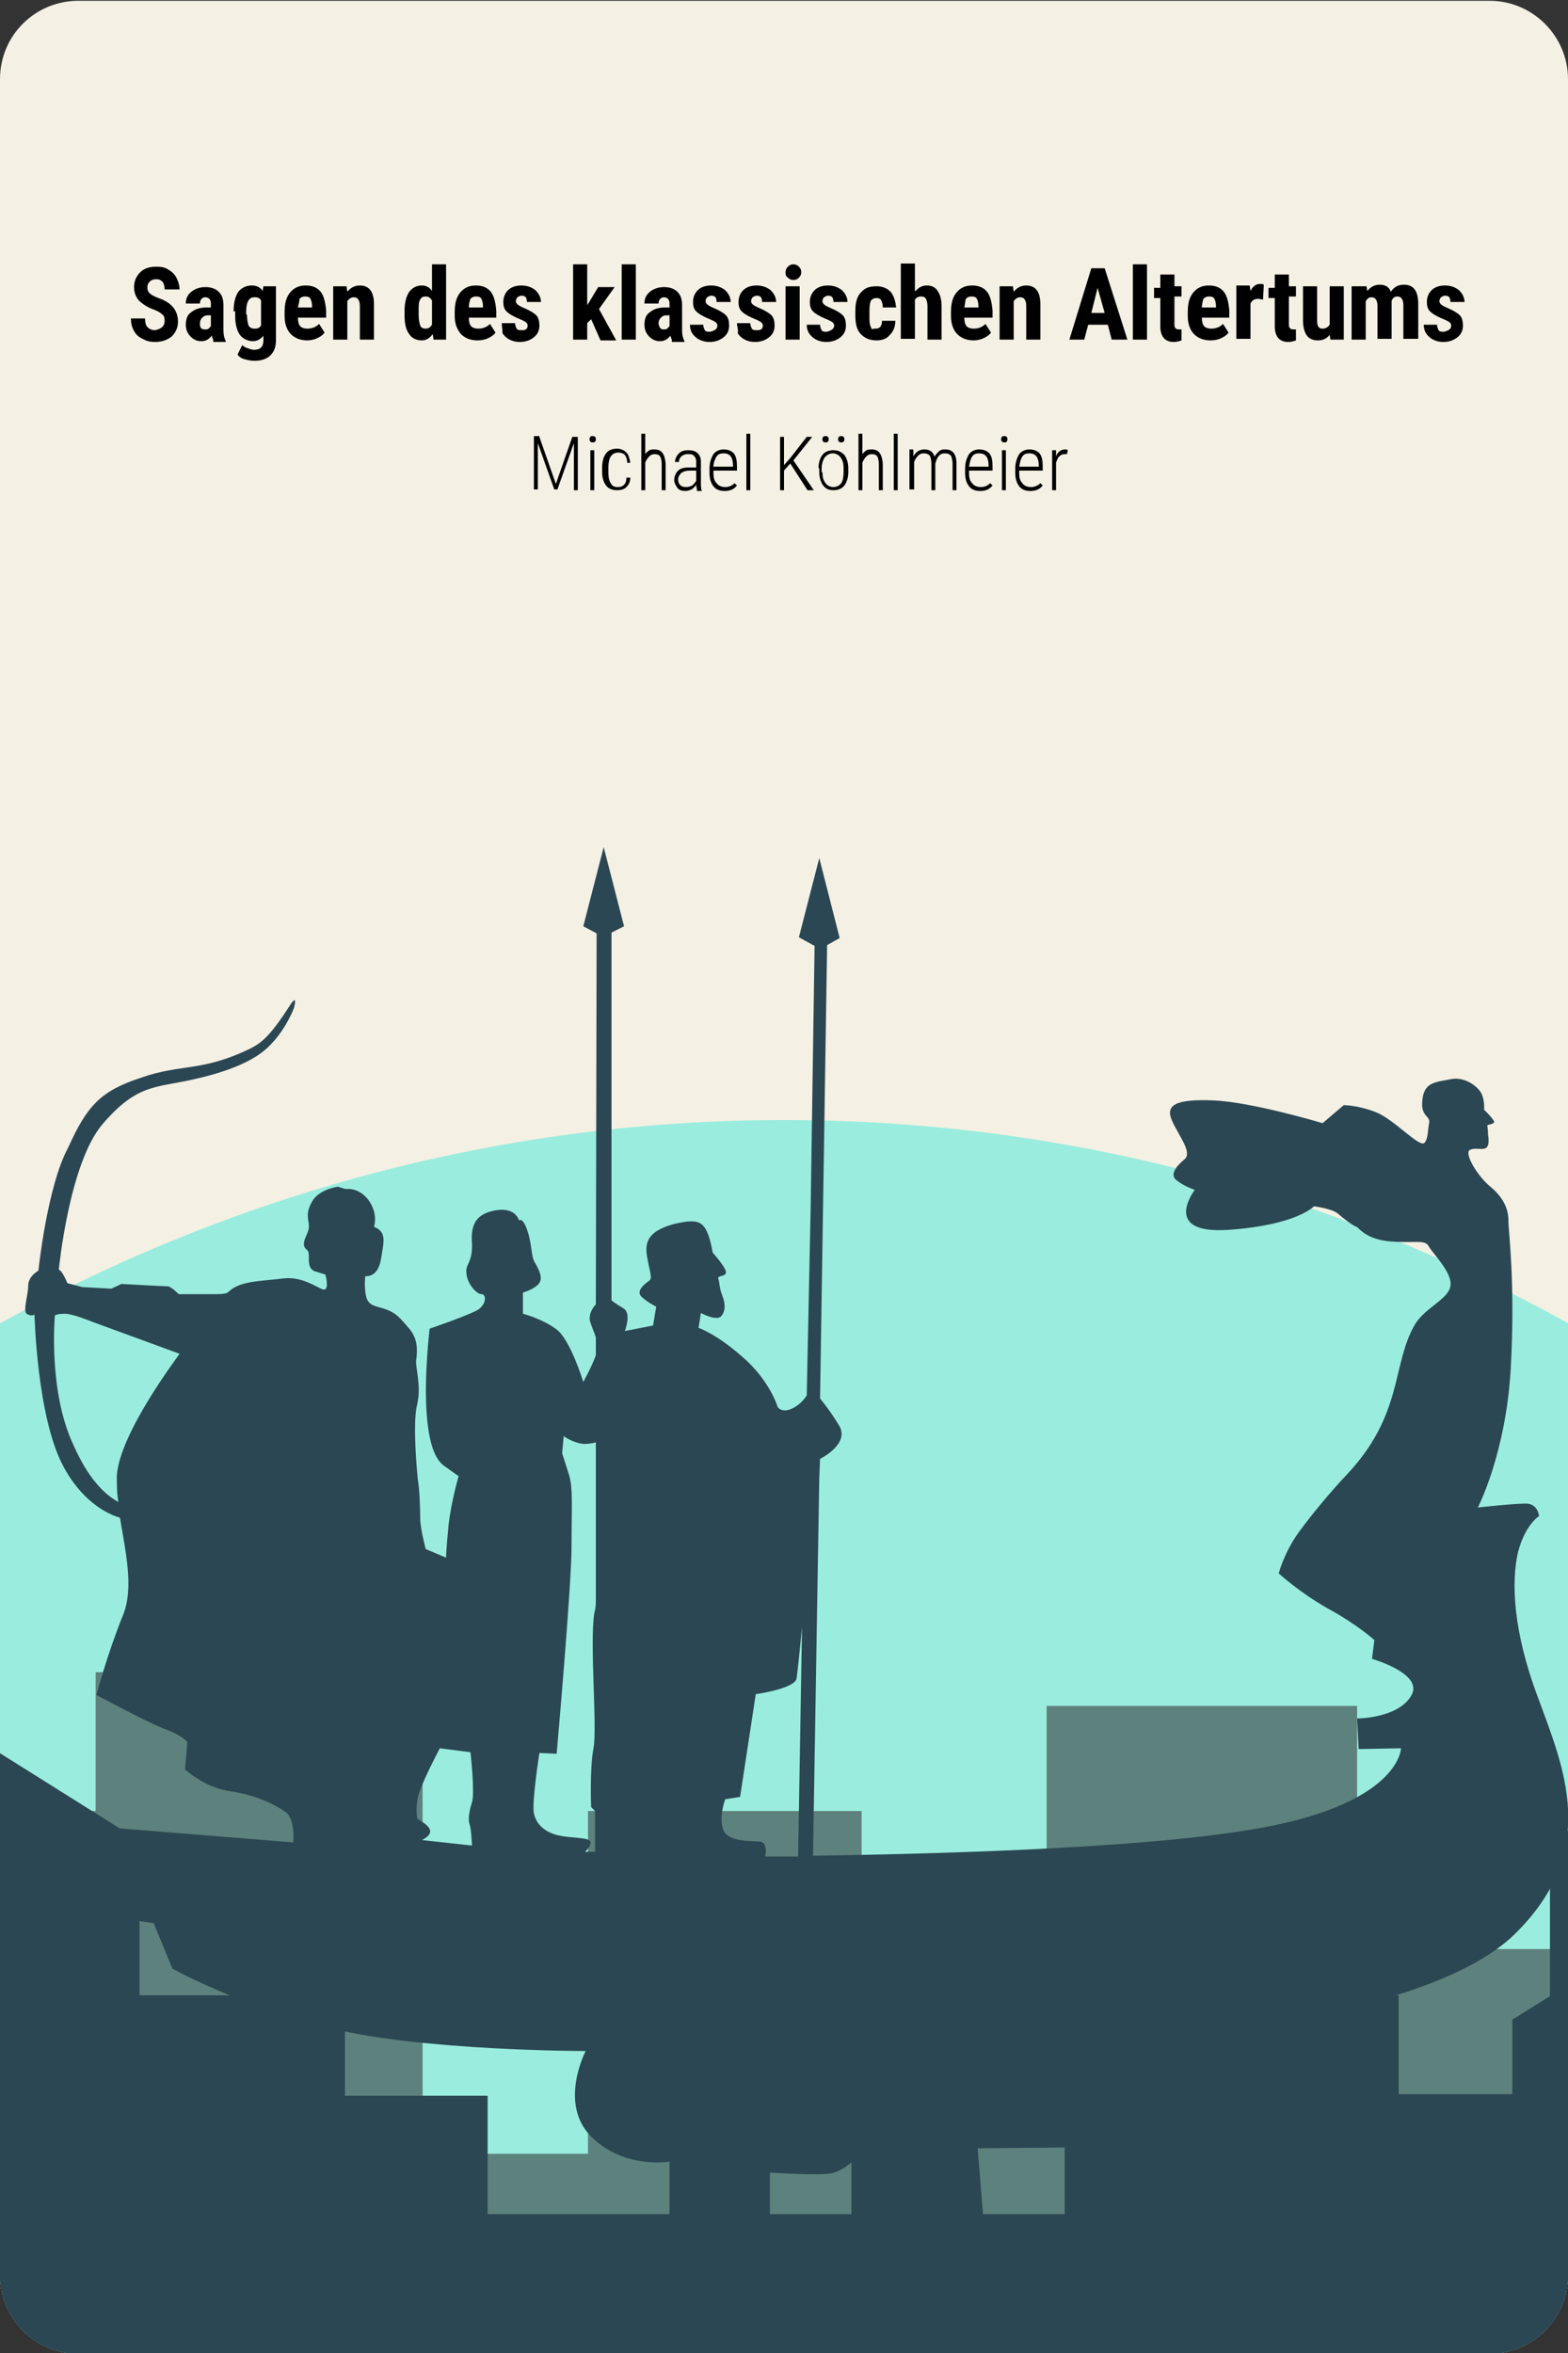 <?xml version="1.0" encoding="utf-8"?>
<!-- Generator: Adobe Illustrator 26.2.1, SVG Export Plug-In . SVG Version: 6.00 Build 0)  -->
<svg version="1.1" id="book-top" xmlns="http://www.w3.org/2000/svg" xmlns:xlink="http://www.w3.org/1999/xlink" x="0px" y="0px"
	 viewBox="0 0 200 300" style="enable-background:new 0 0 200 300;" xml:space="preserve">
<rect x="0" y="0" width="200" height="300" fill="#333333" stroke="none"/>
<style type="text/css">
	.st0{display:none;}
	.st1{display:inline;}
	.st2{display:inline;clip-path:url(#SVGID_00000037693684801452898100000005351147651099322266_);}
	.st3{fill:#F7C7DE;}
	.st4{clip-path:url(#SVGID_00000122711319534120390100000017003353559694079361_);}
	.st5{fill-rule:evenodd;clip-rule:evenodd;fill:#F4F0E4;}
	.st6{fill-rule:evenodd;clip-rule:evenodd;fill:#9AEDDE;}
	.st7{fill-rule:evenodd;clip-rule:evenodd;fill:#5D817C;}
	.st8{fill-rule:evenodd;clip-rule:evenodd;fill:#2B4753;}
	.st9{fill:#2B4753;}
</style>
<g class="st0">
	<defs>
		<path id="SVGID_1_" d="M10,0h180c5.5,0,10,4.5,10,10v280c0,5.5-4.5,10-10,10H10c-5.5,0-10-4.5-10-10V10C0,4.5,4.5,0,10,0z"/>
	</defs>
	<use xlink:href="#SVGID_1_"  style="display:inline;overflow:visible;fill:#F7C7DE;"/>
	<clipPath id="SVGID_00000169521017508779061140000003246915966467523730_" class="st1">
		<use xlink:href="#SVGID_1_"  style="overflow:visible;"/>
	</clipPath>
	<g id="Mask_Group_2" style="display:inline;clip-path:url(#SVGID_00000169521017508779061140000003246915966467523730_);">
		<path id="book-bg-2" class="st3" d="M10,0h180c5.5,0,10,4.5,10,10v280c0,5.5-4.5,10-10,10H10c-5.5,0-10-4.5-10-10V10
			C0,4.5,4.5,0,10,0z"/>
	</g>
</g>
<g>
	<defs>
		<path id="SVGID_00000154389523849072956960000006390877664779027845_" d="M10,0.1h180c5.5,0,10,4.5,10,10v280c0,5.5-4.5,10-10,10
			H10c-5.5,0-10-4.5-10-10v-280C0,4.5,4.5,0.1,10,0.1z"/>
	</defs>
	<clipPath id="SVGID_00000022526316570625444060000005085316831402512037_">
		<use xlink:href="#SVGID_00000154389523849072956960000006390877664779027845_"  style="overflow:visible;"/>
	</clipPath>
	<g style="clip-path:url(#SVGID_00000022526316570625444060000005085316831402512037_);">
		<rect x="-12.8" class="st5" width="225.5" height="300"/>
		<path class="st6" d="M100,142.8c41.4,0,80.1,12.3,112.8,33.6V300H-12.8V176.4C19.9,155.2,58.6,142.8,100,142.8L100,142.8z"/>
		<polygon class="st7" points="-12.8,230.9 12.2,230.9 12.2,213.2 22.9,213.2 22.9,200.1 22.9,191.3 31.4,191.3 31.4,170.6 
			34.7,170.6 34.7,191.3 43.2,191.3 43.2,200.1 43.2,213.2 53.9,213.2 53.9,274.6 75,274.6 75,230.9 109.9,230.9 109.9,259.3 
			133.5,259.3 133.5,217.5 173.1,217.5 173.1,248.5 212.8,248.5 212.8,300 173.1,300 166.9,300 133.5,300 127.2,300 116.7,300 
			109.9,300 84.9,300 75,300 53.9,300 43.2,300 28.9,300 12.2,300 -12.8,300 		"/>
		<rect x="-12.8" y="282.3" class="st8" width="225.5" height="17.7"/>
		<polygon class="st8" points="-12.8,300 17.8,300 17.8,234.7 -12.8,215.5 		"/>
		<polygon class="st8" points="212.8,300 192.9,300 192.9,257.5 212.8,245.1 		"/>
		<polygon class="st8" points="207.9,278.7 197.7,278.7 197.7,236.2 207.9,223.7 		"/>
		<rect x="142.2" y="267" class="st8" width="50.9" height="33"/>
		<rect x="148.3" y="254.4" class="st8" width="30.1" height="33"/>
		<rect x="13.9" y="254.4" class="st8" width="30.1" height="33"/>
		<rect x="32.1" y="267.2" class="st8" width="30.1" height="20.2"/>
		<g>
			<path d="M21,40.9c0-0.4-0.1-0.7-0.3-0.8c-0.2-0.2-0.5-0.4-1-0.6c-0.9-0.3-1.6-0.8-2-1.2c-0.4-0.5-0.6-1-0.6-1.7
				c0-0.8,0.3-1.4,0.8-1.9c0.5-0.5,1.2-0.7,2.1-0.7c0.6,0,1.1,0.1,1.5,0.4c0.4,0.2,0.8,0.6,1,1c0.2,0.4,0.4,0.9,0.4,1.5H21
				c0-0.4-0.1-0.8-0.3-1c-0.2-0.2-0.4-0.3-0.8-0.3c-0.3,0-0.6,0.1-0.8,0.3c-0.2,0.2-0.3,0.4-0.3,0.8c0,0.3,0.1,0.5,0.3,0.7
				c0.2,0.2,0.6,0.4,1.1,0.6c0.9,0.3,1.5,0.7,1.9,1.2c0.4,0.5,0.6,1.1,0.6,1.8c0,0.8-0.3,1.4-0.8,1.9c-0.5,0.4-1.2,0.7-2.1,0.7
				c-0.6,0-1.1-0.1-1.6-0.4c-0.5-0.2-0.9-0.6-1.1-1c-0.3-0.5-0.4-1-0.4-1.6h1.8c0,0.5,0.1,0.9,0.3,1.1c0.2,0.2,0.5,0.4,1,0.4
				C20.6,41.9,21,41.6,21,40.9z"/>
			<path d="M27.2,43.3c-0.1-0.1-0.1-0.3-0.2-0.5c-0.3,0.4-0.7,0.7-1.3,0.7c-0.6,0-1-0.2-1.4-0.6c-0.4-0.4-0.6-0.9-0.6-1.5
				c0-0.7,0.2-1.3,0.7-1.6c0.5-0.4,1.1-0.6,2-0.6h0.5v-0.5c0-0.3-0.1-0.5-0.2-0.6c-0.1-0.1-0.3-0.2-0.5-0.2c-0.4,0-0.7,0.3-0.7,0.8
				h-1.8c0-0.6,0.2-1.1,0.7-1.5s1.1-0.6,1.8-0.6c0.7,0,1.3,0.2,1.7,0.6c0.4,0.4,0.6,0.9,0.6,1.7v3.2c0,0.6,0.1,1,0.3,1.4v0.1H27.2z
				 M26.1,42c0.2,0,0.4,0,0.5-0.1c0.1-0.1,0.2-0.2,0.3-0.3v-1.4h-0.4c-0.3,0-0.5,0.1-0.7,0.3c-0.2,0.2-0.3,0.4-0.3,0.8
				C25.5,41.8,25.7,42,26.1,42z"/>
			<path d="M29.8,39.7c0-1.1,0.2-1.9,0.6-2.5c0.4-0.5,1-0.8,1.7-0.8c0.6,0,1.1,0.2,1.4,0.7l0.1-0.6h1.6v6.8c0,0.9-0.2,1.5-0.7,2
				c-0.5,0.5-1.2,0.7-2.1,0.7c-0.4,0-0.8-0.1-1.2-0.2c-0.4-0.1-0.7-0.3-0.9-0.6l0.6-1.2c0.2,0.2,0.4,0.3,0.7,0.4
				c0.3,0.1,0.5,0.2,0.8,0.2c0.4,0,0.7-0.1,0.9-0.3c0.2-0.2,0.3-0.5,0.3-0.9v-0.6c-0.3,0.4-0.8,0.7-1.3,0.7c-0.7,0-1.3-0.3-1.7-0.8
				c-0.4-0.6-0.6-1.4-0.6-2.4V39.7z M31.5,40.1c0,0.6,0.1,1.1,0.2,1.4c0.2,0.3,0.4,0.4,0.8,0.4c0.4,0,0.6-0.1,0.8-0.4v-3.2
				c-0.2-0.3-0.4-0.4-0.8-0.4c-0.4,0-0.6,0.1-0.8,0.4c-0.2,0.3-0.3,0.8-0.3,1.4V40.1z"/>
			<path d="M39.2,43.4c-0.9,0-1.6-0.3-2.1-0.8c-0.5-0.5-0.8-1.3-0.8-2.3v-0.5c0-1.1,0.2-1.9,0.7-2.5c0.5-0.6,1.1-0.9,2-0.9
				c0.9,0,1.5,0.3,1.9,0.8c0.4,0.5,0.6,1.3,0.7,2.4v0.9H38c0,0.5,0.1,0.9,0.3,1.1c0.2,0.2,0.5,0.3,0.9,0.3c0.6,0,1.1-0.2,1.5-0.6
				l0.7,1.1c-0.2,0.3-0.5,0.5-0.9,0.7S39.6,43.4,39.2,43.4z M38,39.2h1.8v-0.2c0-0.4-0.1-0.7-0.2-0.9c-0.1-0.2-0.3-0.3-0.7-0.3
				c-0.3,0-0.5,0.1-0.7,0.3C38.2,38.4,38.1,38.8,38,39.2z"/>
			<path d="M44.2,36.5l0.1,0.7c0.4-0.5,0.9-0.8,1.6-0.8c1.2,0,1.8,0.8,1.8,2.4v4.5h-1.8V39c0-0.4-0.1-0.7-0.2-0.8
				c-0.1-0.2-0.3-0.3-0.6-0.3c-0.3,0-0.6,0.2-0.8,0.5v4.9h-1.8v-6.8H44.2z"/>
			<path d="M51.6,39.7c0-1.1,0.2-1.9,0.6-2.5c0.4-0.5,0.9-0.8,1.6-0.8c0.5,0,1,0.2,1.3,0.7v-3.4h1.8v9.6h-1.6l-0.1-0.7
				c-0.4,0.5-0.8,0.8-1.4,0.8c-0.7,0-1.3-0.3-1.6-0.8c-0.4-0.5-0.6-1.3-0.6-2.4V39.7z M53.4,40.1c0,0.7,0.1,1.1,0.2,1.4
				c0.1,0.3,0.4,0.4,0.7,0.4c0.4,0,0.6-0.2,0.8-0.5v-3.1c-0.2-0.3-0.4-0.5-0.8-0.5c-0.3,0-0.6,0.1-0.7,0.4c-0.2,0.3-0.2,0.7-0.2,1.4
				V40.1z"/>
			<path d="M60.9,43.4c-0.9,0-1.6-0.3-2.1-0.8C58.3,42,58,41.3,58,40.3v-0.5c0-1.1,0.2-1.9,0.7-2.5c0.5-0.6,1.1-0.9,2-0.9
				c0.9,0,1.5,0.3,1.9,0.8c0.4,0.5,0.6,1.3,0.7,2.4v0.9h-3.5c0,0.5,0.1,0.9,0.3,1.1c0.2,0.2,0.5,0.3,0.9,0.3c0.6,0,1.1-0.2,1.5-0.6
				l0.7,1.1c-0.2,0.3-0.5,0.5-0.9,0.7S61.4,43.4,60.9,43.4z M59.8,39.2h1.8v-0.2c0-0.4-0.1-0.7-0.2-0.9c-0.1-0.2-0.3-0.3-0.7-0.3
				c-0.3,0-0.5,0.1-0.7,0.3C59.9,38.4,59.8,38.8,59.8,39.2z"/>
			<path d="M67.3,41.5c0-0.2-0.1-0.3-0.2-0.4c-0.1-0.1-0.5-0.3-1-0.5c-0.7-0.3-1.2-0.6-1.5-0.9c-0.3-0.3-0.4-0.7-0.4-1.2
				c0-0.6,0.2-1.1,0.6-1.5c0.4-0.4,1-0.6,1.7-0.6c0.7,0,1.3,0.2,1.8,0.6c0.4,0.4,0.7,0.9,0.7,1.5h-1.8c0-0.6-0.2-0.8-0.7-0.8
				c-0.2,0-0.3,0.1-0.5,0.2c-0.1,0.1-0.2,0.3-0.2,0.5c0,0.2,0.1,0.3,0.2,0.4c0.1,0.1,0.4,0.3,0.9,0.5c0.7,0.3,1.2,0.6,1.5,0.9
				c0.3,0.3,0.4,0.8,0.4,1.3c0,0.6-0.2,1.1-0.7,1.5c-0.5,0.4-1.1,0.6-1.8,0.6c-0.5,0-0.9-0.1-1.3-0.3c-0.4-0.2-0.7-0.5-0.9-0.8
				C64.1,42,64,41.6,64,41.2h1.7c0,0.3,0.1,0.5,0.2,0.7c0.1,0.2,0.4,0.2,0.7,0.2C67.1,42.1,67.3,41.9,67.3,41.5z"/>
			<path d="M75.4,40.7l-0.5,0.5v2.1h-1.8v-9.6h1.8v5.2l0.2-0.3l1.2-2h2.1l-2,2.8l2.2,4h-2L75.4,40.7z"/>
			<path d="M81.1,43.3h-1.8v-9.6h1.8V43.3z"/>
			<path d="M85.7,43.3c-0.1-0.1-0.1-0.3-0.2-0.5c-0.3,0.4-0.7,0.7-1.3,0.7c-0.6,0-1-0.2-1.4-0.6c-0.4-0.4-0.6-0.9-0.6-1.5
				c0-0.7,0.2-1.3,0.7-1.6c0.5-0.4,1.1-0.6,2-0.6h0.5v-0.5c0-0.3-0.1-0.5-0.2-0.6c-0.1-0.1-0.3-0.2-0.5-0.2c-0.4,0-0.7,0.3-0.7,0.8
				h-1.8c0-0.6,0.2-1.1,0.7-1.5c0.5-0.4,1.1-0.6,1.8-0.6c0.7,0,1.3,0.2,1.7,0.6c0.4,0.4,0.6,0.9,0.6,1.7v3.2c0,0.6,0.1,1,0.3,1.4
				v0.1H85.7z M84.6,42c0.2,0,0.4,0,0.5-0.1c0.1-0.1,0.2-0.2,0.3-0.3v-1.4H85c-0.3,0-0.5,0.1-0.7,0.3c-0.2,0.2-0.3,0.4-0.3,0.8
				C84.1,41.8,84.3,42,84.6,42z"/>
			<path d="M91.5,41.5c0-0.2-0.1-0.3-0.2-0.4c-0.1-0.1-0.5-0.3-1-0.5c-0.7-0.3-1.2-0.6-1.5-0.9c-0.3-0.3-0.4-0.7-0.4-1.2
				c0-0.6,0.2-1.1,0.6-1.5c0.4-0.4,1-0.6,1.7-0.6c0.7,0,1.3,0.2,1.8,0.6c0.4,0.4,0.7,0.9,0.7,1.5h-1.8c0-0.6-0.2-0.8-0.7-0.8
				c-0.2,0-0.3,0.1-0.5,0.2c-0.1,0.1-0.2,0.3-0.2,0.5c0,0.2,0.1,0.3,0.2,0.4c0.1,0.1,0.4,0.3,0.9,0.5c0.7,0.3,1.2,0.6,1.5,0.9
				c0.3,0.3,0.4,0.8,0.4,1.3c0,0.6-0.2,1.1-0.7,1.5c-0.5,0.4-1.1,0.6-1.8,0.6c-0.5,0-0.9-0.1-1.3-0.3c-0.4-0.2-0.7-0.5-0.9-0.8
				c-0.2-0.3-0.3-0.7-0.3-1.1h1.7c0,0.3,0.1,0.5,0.2,0.7c0.1,0.2,0.4,0.2,0.7,0.2C91.3,42.1,91.5,41.9,91.5,41.5z"/>
			<path d="M97.3,41.5c0-0.2-0.1-0.3-0.2-0.4c-0.1-0.1-0.5-0.3-1-0.5c-0.7-0.3-1.2-0.6-1.5-0.9c-0.3-0.3-0.4-0.7-0.4-1.2
				c0-0.6,0.2-1.1,0.6-1.5c0.4-0.4,1-0.6,1.7-0.6c0.7,0,1.3,0.2,1.8,0.6c0.4,0.4,0.7,0.9,0.7,1.5h-1.8c0-0.6-0.2-0.8-0.7-0.8
				c-0.2,0-0.3,0.1-0.5,0.2c-0.1,0.1-0.2,0.3-0.2,0.5c0,0.2,0.1,0.3,0.2,0.4c0.1,0.1,0.4,0.3,0.9,0.5c0.7,0.3,1.2,0.6,1.5,0.9
				c0.3,0.3,0.4,0.8,0.4,1.3c0,0.6-0.2,1.1-0.7,1.5c-0.5,0.4-1.1,0.6-1.8,0.6c-0.5,0-0.9-0.1-1.3-0.3c-0.4-0.2-0.7-0.5-0.9-0.8
				C94.2,42,94,41.6,94,41.2h1.7c0,0.3,0.1,0.5,0.2,0.7c0.1,0.2,0.4,0.2,0.7,0.2C97.1,42.1,97.3,41.9,97.3,41.5z"/>
			<path d="M100.2,34.7c0-0.3,0.1-0.5,0.3-0.7s0.4-0.3,0.7-0.3c0.3,0,0.5,0.1,0.7,0.3s0.3,0.4,0.3,0.7c0,0.3-0.1,0.5-0.3,0.7
				c-0.2,0.2-0.4,0.3-0.7,0.3c-0.3,0-0.5-0.1-0.7-0.3C100.2,35.2,100.2,35,100.2,34.7z M102,43.3h-1.8v-6.8h1.8V43.3z"/>
			<path d="M106.4,41.5c0-0.2-0.1-0.3-0.2-0.4c-0.1-0.1-0.5-0.3-1-0.5c-0.7-0.3-1.2-0.6-1.5-0.9c-0.3-0.3-0.4-0.7-0.4-1.2
				c0-0.6,0.2-1.1,0.6-1.5c0.4-0.4,1-0.6,1.7-0.6c0.7,0,1.3,0.2,1.8,0.6c0.4,0.4,0.7,0.9,0.7,1.5h-1.8c0-0.6-0.2-0.8-0.7-0.8
				c-0.2,0-0.3,0.1-0.5,0.2c-0.1,0.1-0.2,0.3-0.2,0.5c0,0.2,0.1,0.3,0.2,0.4c0.1,0.1,0.4,0.3,0.9,0.5c0.7,0.3,1.2,0.6,1.5,0.9
				c0.3,0.3,0.4,0.8,0.4,1.3c0,0.6-0.2,1.1-0.7,1.5c-0.5,0.4-1.1,0.6-1.8,0.6c-0.5,0-0.9-0.1-1.3-0.3c-0.4-0.2-0.7-0.5-0.9-0.8
				c-0.2-0.3-0.3-0.7-0.3-1.1h1.7c0,0.3,0.1,0.5,0.2,0.7c0.1,0.2,0.4,0.2,0.7,0.2C106.1,42.1,106.4,41.9,106.4,41.5z"/>
			<path d="M111.7,41.9c0.5,0,0.8-0.3,0.8-1h1.7c0,0.7-0.2,1.3-0.7,1.8c-0.4,0.5-1,0.7-1.7,0.7c-0.9,0-1.5-0.3-2-0.8
				c-0.5-0.5-0.7-1.3-0.7-2.4v-0.5c0-1.1,0.2-1.9,0.7-2.4c0.5-0.6,1.1-0.8,2-0.8c0.7,0,1.3,0.2,1.8,0.7c0.4,0.5,0.6,1.1,0.7,2h-1.7
				c0-0.4-0.1-0.7-0.2-0.9c-0.1-0.2-0.3-0.3-0.6-0.3c-0.3,0-0.5,0.1-0.7,0.3c-0.1,0.2-0.2,0.6-0.2,1.3v0.7c0,0.6,0,0.9,0.1,1.2
				c0.1,0.2,0.1,0.4,0.3,0.5C111.3,41.9,111.4,41.9,111.7,41.9z"/>
			<path d="M116.8,37.1c0.4-0.5,0.9-0.7,1.4-0.7c0.6,0,1.1,0.2,1.4,0.7c0.3,0.4,0.5,1.1,0.5,1.9v4.3h-1.8V39c0-0.4-0.1-0.7-0.2-0.9
				c-0.1-0.2-0.3-0.3-0.6-0.3c-0.3,0-0.6,0.1-0.8,0.4v5h-1.8v-9.6h1.8V37.1z"/>
			<path d="M124.2,43.4c-0.9,0-1.6-0.3-2.1-0.8c-0.5-0.5-0.8-1.3-0.8-2.3v-0.5c0-1.1,0.2-1.9,0.7-2.5c0.5-0.6,1.1-0.9,2-0.9
				c0.9,0,1.5,0.3,1.9,0.8c0.4,0.5,0.6,1.3,0.7,2.4v0.9H123c0,0.5,0.1,0.9,0.3,1.1c0.2,0.2,0.5,0.3,0.9,0.3c0.6,0,1.1-0.2,1.5-0.6
				l0.7,1.1c-0.2,0.3-0.5,0.5-0.9,0.7S124.6,43.4,124.2,43.4z M123,39.2h1.8v-0.2c0-0.4-0.1-0.7-0.2-0.9c-0.1-0.2-0.3-0.3-0.7-0.3
				c-0.3,0-0.5,0.1-0.7,0.3C123.1,38.4,123.1,38.8,123,39.2z"/>
			<path d="M129.2,36.5l0.1,0.7c0.4-0.5,0.9-0.8,1.6-0.8c1.2,0,1.8,0.8,1.8,2.4v4.5h-1.8V39c0-0.4-0.1-0.7-0.2-0.8
				c-0.1-0.2-0.3-0.3-0.6-0.3c-0.3,0-0.6,0.2-0.8,0.5v4.9h-1.8v-6.8H129.2z"/>
			<path d="M141.3,41.4h-2.5l-0.5,1.9h-1.9l2.8-9.1h1.7l2.9,9.1h-2L141.3,41.4z M139.2,39.9h1.7l-0.9-3.2L139.2,39.9z"/>
			<path d="M146.3,43.3h-1.8v-9.6h1.8V43.3z"/>
			<path d="M149.8,34.8v1.7h0.9v1.3h-0.9v3.4c0,0.3,0,0.5,0.1,0.6c0.1,0.1,0.2,0.2,0.4,0.2c0.2,0,0.3,0,0.4,0l0,1.4
				c-0.3,0.1-0.6,0.2-1,0.2c-1.1,0-1.7-0.7-1.7-2v-3.6h-0.8v-1.3h0.8v-1.7H149.8z"/>
			<path d="M154.4,43.4c-0.9,0-1.6-0.3-2.1-0.8c-0.5-0.5-0.8-1.3-0.8-2.3v-0.5c0-1.1,0.2-1.9,0.7-2.5c0.5-0.6,1.1-0.9,2-0.9
				c0.9,0,1.5,0.3,1.9,0.8c0.4,0.5,0.6,1.3,0.7,2.4v0.9h-3.5c0,0.5,0.1,0.9,0.3,1.1c0.2,0.2,0.5,0.3,0.9,0.3c0.6,0,1.1-0.2,1.5-0.6
				l0.7,1.1c-0.2,0.3-0.5,0.5-0.9,0.7S154.9,43.4,154.4,43.4z M153.3,39.2h1.8v-0.2c0-0.4-0.1-0.7-0.2-0.9c-0.1-0.2-0.3-0.3-0.7-0.3
				c-0.3,0-0.5,0.1-0.7,0.3C153.4,38.4,153.3,38.8,153.3,39.2z"/>
			<path d="M161.1,38.2l-0.6-0.1c-0.5,0-0.8,0.2-1,0.6v4.5h-1.8v-6.8h1.7l0.1,0.7c0.3-0.6,0.7-0.9,1.2-0.9c0.2,0,0.4,0,0.5,0.1
				L161.1,38.2z"/>
			<path d="M164.4,34.8v1.7h0.9v1.3h-0.9v3.4c0,0.3,0,0.5,0.1,0.6s0.2,0.2,0.4,0.2c0.2,0,0.3,0,0.4,0l0,1.4c-0.3,0.1-0.6,0.2-1,0.2
				c-1.1,0-1.7-0.7-1.7-2v-3.6h-0.8v-1.3h0.8v-1.7H164.4z"/>
			<path d="M169.6,42.7c-0.4,0.5-0.9,0.7-1.5,0.7c-0.6,0-1.1-0.2-1.4-0.6c-0.3-0.4-0.5-1.1-0.5-1.9v-4.4h1.8v4.4c0,0.7,0.2,1,0.7,1
				c0.4,0,0.7-0.2,0.9-0.5v-4.9h1.8v6.8h-1.7L169.6,42.7z"/>
			<path d="M174.3,36.5l0.1,0.6c0.4-0.5,0.9-0.8,1.6-0.8c0.7,0,1.2,0.3,1.4,0.9c0.4-0.6,0.9-0.9,1.7-0.9c1.2,0,1.8,0.8,1.8,2.5v4.4
				H179v-4.3c0-0.4-0.1-0.7-0.2-0.8c-0.1-0.2-0.3-0.3-0.6-0.3c-0.3,0-0.6,0.2-0.7,0.6l0,0.2v4.6h-1.8V39c0-0.4-0.1-0.7-0.2-0.8
				c-0.1-0.2-0.3-0.3-0.6-0.3c-0.3,0-0.5,0.2-0.7,0.5v4.9h-1.8v-6.8H174.3z"/>
			<path d="M185.1,41.5c0-0.2-0.1-0.3-0.2-0.4c-0.1-0.1-0.5-0.3-1-0.5c-0.7-0.3-1.2-0.6-1.5-0.9c-0.3-0.3-0.4-0.7-0.4-1.2
				c0-0.6,0.2-1.1,0.6-1.5c0.4-0.4,1-0.6,1.7-0.6c0.7,0,1.3,0.2,1.8,0.6c0.4,0.4,0.7,0.9,0.7,1.5H185c0-0.6-0.2-0.8-0.7-0.8
				c-0.2,0-0.3,0.1-0.5,0.2c-0.1,0.1-0.2,0.3-0.2,0.5c0,0.2,0.1,0.3,0.2,0.4c0.1,0.1,0.4,0.3,0.9,0.5c0.7,0.3,1.2,0.6,1.5,0.9
				c0.3,0.3,0.4,0.8,0.4,1.3c0,0.6-0.2,1.1-0.7,1.5c-0.5,0.4-1.1,0.6-1.8,0.6c-0.5,0-0.9-0.1-1.3-0.3c-0.4-0.2-0.7-0.5-0.9-0.8
				c-0.2-0.3-0.3-0.7-0.3-1.1h1.7c0,0.3,0.1,0.5,0.2,0.7c0.1,0.2,0.4,0.2,0.7,0.2C184.9,42.1,185.1,41.9,185.1,41.5z"/>
		</g>
		<g>
			<path d="M68.8,55.7l2.1,6l2.1-6h0.7v6.8h-0.5v-3l0-3l-2.1,5.9h-0.4l-2.1-5.9l0,2.9v3h-0.5v-6.8H68.8z"/>
			<path d="M75.2,56c0-0.1,0-0.2,0.1-0.3s0.1-0.1,0.3-0.1c0.1,0,0.2,0,0.3,0.1c0.1,0.1,0.1,0.2,0.1,0.3s0,0.2-0.1,0.3
				c-0.1,0.1-0.1,0.1-0.3,0.1c-0.1,0-0.2,0-0.3-0.1S75.2,56.1,75.2,56z M75.8,62.5h-0.5v-5.1h0.5V62.5z"/>
			<path d="M78.8,62.1c0.4,0,0.6-0.1,0.8-0.3c0.2-0.2,0.3-0.5,0.3-0.9h0.5c0,0.5-0.2,0.9-0.5,1.2c-0.3,0.3-0.7,0.4-1.2,0.4
				c-0.6,0-1.1-0.2-1.4-0.6c-0.3-0.4-0.5-1-0.5-1.7v-0.6c0-0.8,0.2-1.4,0.5-1.8c0.3-0.4,0.8-0.6,1.4-0.6c0.5,0,0.9,0.2,1.2,0.5
				c0.3,0.3,0.4,0.8,0.5,1.3H80c0-0.4-0.1-0.7-0.3-1c-0.2-0.2-0.5-0.3-0.8-0.3c-0.5,0-0.8,0.2-1,0.5c-0.2,0.3-0.3,0.8-0.3,1.4v0.6
				c0,0.7,0.1,1.1,0.3,1.4C78.1,62,78.4,62.1,78.8,62.1z"/>
			<path d="M82.1,58.2c0.2-0.3,0.3-0.5,0.6-0.7c0.2-0.2,0.5-0.2,0.8-0.2c0.9,0,1.3,0.6,1.4,1.8v3.4h-0.5v-3.3c0-0.5-0.1-0.8-0.2-1
				s-0.4-0.3-0.7-0.3c-0.3,0-0.5,0.1-0.7,0.3c-0.2,0.2-0.4,0.5-0.5,0.8v3.5h-0.5v-7.2h0.5V58.2z"/>
			<path d="M88.9,62.5c0-0.2-0.1-0.4-0.1-0.7c-0.2,0.3-0.4,0.5-0.6,0.6c-0.2,0.1-0.5,0.2-0.8,0.2c-0.4,0-0.8-0.1-1-0.4
				S86,61.6,86,61.2c0-0.5,0.2-0.9,0.5-1.2c0.3-0.3,0.8-0.4,1.4-0.4h0.9v-0.7c0-0.4-0.1-0.6-0.3-0.8c-0.2-0.2-0.4-0.2-0.8-0.2
				c-0.3,0-0.6,0.1-0.8,0.3c-0.2,0.2-0.3,0.4-0.3,0.7l-0.5,0c0-0.4,0.2-0.8,0.5-1.1c0.3-0.3,0.7-0.4,1.2-0.4c0.5,0,0.9,0.1,1.2,0.4
				c0.3,0.3,0.4,0.6,0.4,1.1v2.5c0,0.5,0,0.9,0.1,1.1v0.1H88.9z M87.5,62.1c0.3,0,0.6-0.1,0.8-0.2c0.2-0.2,0.4-0.4,0.5-0.6V60H88
				c-0.5,0-0.8,0.1-1.1,0.3c-0.2,0.2-0.4,0.5-0.4,0.8C86.5,61.8,86.9,62.1,87.5,62.1z"/>
			<path d="M92.4,62.6c-0.6,0-1.1-0.2-1.4-0.6c-0.3-0.4-0.5-0.9-0.5-1.7v-0.6c0-0.7,0.2-1.3,0.5-1.8c0.3-0.4,0.8-0.6,1.3-0.6
				c0.6,0,1,0.2,1.3,0.5c0.3,0.4,0.4,0.9,0.4,1.7V60h-3v0.3c0,0.6,0.1,1,0.4,1.3c0.2,0.3,0.6,0.5,1.1,0.5c0.5,0,0.9-0.2,1.2-0.5
				l0.3,0.3C93.6,62.4,93.1,62.6,92.4,62.6z M92.3,57.8c-0.4,0-0.7,0.1-0.9,0.4C91.2,58.5,91,59,91,59.5h2.5v-0.1
				C93.5,58.3,93.1,57.8,92.3,57.8z"/>
			<path d="M95.7,62.5h-0.5v-7.2h0.5V62.5z"/>
			<path d="M100.8,59.1l-0.8,0.9v2.5h-0.5v-6.8h0.5v3.6l0.8-0.9l2.1-2.7h0.7l-2.4,3l2.6,3.8H103L100.8,59.1z"/>
			<path d="M104.4,59.7c0-0.7,0.2-1.3,0.5-1.7c0.3-0.4,0.8-0.6,1.4-0.6c0.6,0,1,0.2,1.4,0.6c0.3,0.4,0.5,1,0.5,1.7v0.5
				c0,0.7-0.2,1.3-0.5,1.7c-0.3,0.4-0.8,0.6-1.4,0.6s-1-0.2-1.3-0.6c-0.3-0.4-0.5-1-0.5-1.7V59.7z M104.9,56c0-0.1,0-0.2,0.1-0.3
				c0.1-0.1,0.2-0.1,0.3-0.1c0.1,0,0.2,0,0.3,0.1c0.1,0.1,0.1,0.2,0.1,0.3c0,0.1,0,0.2-0.1,0.3c-0.1,0.1-0.2,0.1-0.3,0.1
				c-0.1,0-0.2,0-0.3-0.1C104.9,56.2,104.9,56.1,104.9,56z M104.9,60.2c0,0.6,0.1,1,0.4,1.4c0.2,0.3,0.6,0.5,1,0.5
				c0.4,0,0.8-0.2,1-0.5c0.2-0.3,0.3-0.8,0.3-1.4v-0.5c0-0.6-0.1-1-0.4-1.4c-0.2-0.3-0.6-0.5-1-0.5c-0.4,0-0.7,0.2-1,0.5
				c-0.2,0.3-0.4,0.8-0.4,1.4V60.2z M106.9,56c0-0.1,0-0.2,0.1-0.3c0.1-0.1,0.2-0.1,0.3-0.1c0.1,0,0.2,0,0.3,0.1
				c0.1,0.1,0.1,0.2,0.1,0.3c0,0.1,0,0.2-0.1,0.3c-0.1,0.1-0.2,0.1-0.3,0.1c-0.1,0-0.2,0-0.3-0.1C106.9,56.2,106.9,56.1,106.9,56z"
				/>
			<path d="M109.8,58.2c0.2-0.3,0.3-0.5,0.6-0.7c0.2-0.2,0.5-0.2,0.8-0.2c0.9,0,1.3,0.6,1.4,1.8v3.4h-0.5v-3.3c0-0.5-0.1-0.8-0.2-1
				s-0.4-0.3-0.7-0.3c-0.3,0-0.5,0.1-0.7,0.3c-0.2,0.2-0.4,0.5-0.5,0.8v3.5h-0.5v-7.2h0.5V58.2z"/>
			<path d="M114.5,62.5H114v-7.2h0.5V62.5z"/>
			<path d="M116.5,57.4l0,0.8c0.3-0.6,0.8-0.9,1.4-0.9c0.7,0,1.1,0.3,1.3,0.9c0.2-0.3,0.4-0.5,0.6-0.7c0.3-0.2,0.5-0.2,0.8-0.2
				c0.9,0,1.4,0.6,1.4,1.8v3.4h-0.5v-3.4c0-0.4-0.1-0.8-0.2-1c-0.2-0.2-0.4-0.3-0.8-0.3c-0.3,0-0.6,0.1-0.8,0.4
				c-0.2,0.2-0.3,0.6-0.4,0.9v3.4h-0.5v-3.4c0-0.4-0.1-0.8-0.2-1c-0.2-0.2-0.4-0.3-0.8-0.3c-0.3,0-0.5,0.1-0.7,0.3
				c-0.2,0.2-0.4,0.5-0.5,0.8v3.5H116v-5.1H116.5z"/>
			<path d="M125,62.6c-0.6,0-1.1-0.2-1.4-0.6c-0.3-0.4-0.5-0.9-0.5-1.7v-0.6c0-0.7,0.2-1.3,0.5-1.8c0.3-0.4,0.8-0.6,1.3-0.6
				c0.6,0,1,0.2,1.3,0.5c0.3,0.4,0.4,0.9,0.4,1.7V60h-3v0.3c0,0.6,0.1,1,0.4,1.3c0.2,0.3,0.6,0.5,1.1,0.5c0.5,0,0.9-0.2,1.2-0.5
				l0.3,0.3C126.2,62.4,125.7,62.6,125,62.6z M124.9,57.8c-0.4,0-0.7,0.1-0.9,0.4c-0.2,0.3-0.3,0.7-0.4,1.3h2.5v-0.1
				C126.1,58.3,125.7,57.8,124.9,57.8z"/>
			<path d="M127.7,56c0-0.1,0-0.2,0.1-0.3s0.1-0.1,0.3-0.1c0.1,0,0.2,0,0.3,0.1c0.1,0.1,0.1,0.2,0.1,0.3s0,0.2-0.1,0.3
				c-0.1,0.1-0.1,0.1-0.3,0.1c-0.1,0-0.2,0-0.3-0.1S127.7,56.1,127.7,56z M128.3,62.5h-0.5v-5.1h0.5V62.5z"/>
			<path d="M131.4,62.6c-0.6,0-1.1-0.2-1.4-0.6c-0.3-0.4-0.5-0.9-0.5-1.7v-0.6c0-0.7,0.2-1.3,0.5-1.8c0.3-0.4,0.8-0.6,1.3-0.6
				c0.6,0,1,0.2,1.3,0.5c0.3,0.4,0.4,0.9,0.4,1.7V60h-3v0.3c0,0.6,0.1,1,0.4,1.3c0.2,0.3,0.6,0.5,1.1,0.5c0.5,0,0.9-0.2,1.2-0.5
				l0.3,0.3C132.6,62.4,132.1,62.6,131.4,62.6z M131.3,57.8c-0.4,0-0.7,0.1-0.9,0.4c-0.2,0.3-0.3,0.7-0.4,1.3h2.5v-0.1
				C132.5,58.3,132.1,57.8,131.3,57.8z"/>
			<path d="M136.1,57.9c-0.1,0-0.2,0-0.3,0c-0.3,0-0.5,0.1-0.7,0.3c-0.2,0.2-0.3,0.5-0.4,0.8v3.5h-0.5v-5.1h0.5l0,0.8
				c0.2-0.6,0.6-0.9,1.2-0.9c0.1,0,0.2,0,0.3,0.1L136.1,57.9z"/>
		</g>
		<path class="st9" d="M196.2,216.5c-3.3-8.7-3.4-14.9-2.6-18.5c0.9-3.6,2.7-4.7,2.7-4.7s-0.1-1.6-1.7-1.6c-1.6,0-6.1,0.5-6.1,0.5
			s3.6-6.9,4.2-17.8c0.6-10.9-0.3-17.3-0.3-18.8c0-1.4-0.6-2.9-2.3-4.3c-1.7-1.4-3.4-4.3-2.6-4.7c0.9-0.4,2,0.3,2.3-0.6
			c0.1-0.3,0.1-0.9,0-1.3c0-0.7-0.1-1.2-0.1-1.2c0.2-0.2,0.8-0.1,0.9-0.5c-0.5-0.8-1.3-1.5-1.3-1.5s0.1-1.1-0.3-2
			c-0.4-0.9-2.1-2.3-4-1.9c-1.9,0.4-3.5,0.3-3.6,3c-0.1,1.7,1,1.7,0.9,2.5c-0.2,0.9-0.1,2-0.6,2.6c-0.6,0.7-3.9-3-6.2-3.9
			c-2.3-0.9-4.1-0.9-4.1-0.9l-2.7,2.3c0,0-9-2.7-13.9-2.9c-4.9-0.2-6.2,0.6-5.3,2.6c0.9,2,2.6,4,1.6,4.9c-1,0.8-2,2-1,2.7
			c1,0.8,2.3,1.2,2.3,1.2s-4.4,5.7,4.3,5.1c8.7-0.6,10.9-3,10.9-3s2.3,0.3,3,0.9c0.7,0.6,2,1.6,2.4,1.7c0.4,0.2,1.3,1.7,4.6,1.9
			c3.3,0.2,4.2-0.3,4.7,0.7c0.6,1,3,3.3,2.7,5c-0.3,1.7-3.4,2.8-4.6,5c-2.9,5.1-1.4,11.4-8.7,19.1c-1.7,1.8-4.1,4.6-6,7.2
			c-1.9,2.6-2.6,5.3-2.6,5.3s2.6,2.4,6.3,4.5c3.7,2,5.9,4,5.9,4l-0.3,2.4c0,0,6.7,1.9,5,4.7c-1.7,2.9-6.9,2.9-6.9,2.9l0.2,3.9
			l5.4-0.1c0,0-0.1,7.3-19.3,10.4c-15.1,2.5-42.2,3.1-55.7,3.3l0.8-48.2l0.1-2.4c0,0,3.9-1.9,2.4-4.3c-1.1-1.8-2-2.9-2.4-3.4
			l0.9-57.8l1.6-0.9l-2.6-10.2l-2.6,10.1l2,1.1l-0.5,33.4l-0.5,23.9c0,0-0.6,1.1-1.9,1.7c-1.3,0.6-1.8-0.2-1.8-0.2s-1-3.4-4.5-6.4
			c-3.4-3-5.6-3.7-5.6-3.7l0.3-1.9c0,0,2,1.1,2.6,0.4c0.6-0.7,0.5-1.7,0.1-2.7c-0.4-1-0.3-1.7-0.5-2.1c-0.1-0.4,1-0.2,1-0.8
			c0-0.6-1.7-2.5-1.7-2.5s-0.3-2-0.9-3c-0.6-1-1.4-1.3-4.2-0.6c-2.7,0.8-3.6,1.9-3.3,3.9c0.3,2,0.8,2.9,0.3,3.3
			c-0.6,0.4-1.7,1.3-1,2c0.7,0.7,1.9,1.3,1.9,1.3l-0.4,2.4l-3.6,0.7c0,0,0.9-2.3-0.2-2.9c-1-0.6-1.5-1-1.5-1l0-46.9l1.6-0.8L77,108
			l-2.6,10.1l1.7,0.9L76,166.3c0,0-1.1,1.1-0.7,2.3c0.2,0.6,0.5,1.3,0.7,1.9v2.3c-0.5,1.4-1.6,3.4-1.6,3.4s-1.6-5.3-3.4-6.7
			c-1.9-1.4-4.3-2-4.3-2v-2.7c0,0,1.4-0.4,2-1.1c0.6-0.7,0.1-1.7-0.4-2.6c-0.6-0.8-0.4-2.3-1-4.1c-0.6-1.9-1.1-1.4-1.1-1.4
			s-0.4-1.7-2.9-1.3c-2.4,0.4-3.3,1.6-3.1,4.2c0.1,2.6-0.9,2.6-0.7,3.9c0.1,1.3,1.3,2.6,1.9,2.6c0.6,0,0.7,1.1-0.3,1.9
			c-1,0.7-6.3,2.5-6.3,2.5s-0.7,5.8-0.4,10.5c0.3,4.7,1.3,6.4,2.4,7.1c1.1,0.8,1.7,1.2,1.7,1.2s-1,3.4-1.3,6.4c-0.3,3-0.3,4-0.3,4
			l-2.6-1.1c0,0-0.7-2.6-0.7-3.9c0-1.3-0.1-3.9-0.3-4.9c-0.1-1-0.7-7.2-0.1-9.6c0.6-2.4-0.3-5-0.1-5.8c0.1-0.9,0.3-2.5-0.9-3.9
			c-1.2-1.4-1.6-1.9-2.8-2.4c-1.3-0.5-2.4-0.4-2.7-1.7c-0.3-1.3-0.1-2.6-0.1-2.6s1.6,0.3,2-2.2c0.4-2.4,0.7-3.4-0.9-4.1
			c0,0,0.6-1.6-0.7-3.4c-1.3-1.7-2.9-1.4-2.9-1.4l-1-0.3c0,0-2.4,0.3-3.3,1.9c-0.9,1.6-0.4,2.2-0.4,3.2c0,1-1.3,2.2-0.2,3
			c0.5,0.4-0.3,2.3,1,2.7c1.3,0.4,1.3,0.4,1.3,0.4s0.6,2.1-0.3,1.9c-0.9-0.3-2.7-1.7-5.1-1.4c-2.4,0.3-4.4,0.3-5.9,1
			c-1.5,0.7-0.6,1-2.7,1c-2.2,0-4.7,0-4.7,0s-1-1-1.4-1c-0.5,0-5.9-0.3-5.9-0.3l-1.3,0.6l-3.7-0.2l-1.9-0.5c0,0-0.7-1.7-1.1-1.7
			c0,0,1.3-13.6,5.6-18.6c4.3-5,6.6-4.6,11.2-5.6c4.6-1,8.3-2.4,10.3-4.6c2-2.1,2.9-4.6,2.9-4.6s0.5-1.8-0.4-0.5
			c-2.5,3.9-3.6,4.9-5.2,5.7c-6.2,3-8.8,1.9-13.9,3.7c-5.2,1.7-6.9,3.6-9.3,8.9C6,151.3,4.9,162,4.9,162s-1.3,0.7-1.3,1.9
			c0,1.2-0.7,3.2-0.2,3.6c0.6,0.4,1,0.1,1,0.1s0.3,12.9,3.6,19.2c2.5,4.8,5.9,6.3,7.3,6.7c0.7,4.3,1.8,8.9,0.4,12.4
			c-2,4.9-3.4,10.2-3.4,10.2s6.3,3.4,8.6,4.3c2.3,0.8,3,1.7,3,1.7l-0.3,3.5c0,0,2.6,2.4,5.9,2.8c3.3,0.5,5.6,1.7,6.9,2.6
			c1.3,0.9,1,3.9,1,3.9l-29.7-2.4l2.6,11.3l9.3,1.4L22,251c0,0,8.4,4.7,20.2,7.6c11.7,2.9,32.5,2.9,32.5,2.9s-3.5,6.7,0.7,10.9
			c4.2,4.2,10,3.2,10,3.2v9h12.8v-7.6c0,0,6.3,0.4,7.8,0.1c1.4-0.3,2.6-1.4,2.6-1.4v8.9l17,0.4l-0.9-11.1l11.1-0.1V285h19.9
			c0,0,0.4-8.6-1-14.3c-1.4-5.7-4.6-10.9-5-11c-0.4-0.2,32.2-2.3,43.4-13C204.2,235.9,199.4,225.3,196.2,216.5z M14.9,188.2
			c0,1,0,2.2,0.2,3.3c-1.1-0.6-3.5-2.2-5.7-7.2C6.1,177.4,7,167.7,7,167.7s0.3-0.2,1.3-0.2c1,0,3.4,1,3.4,1l11.2,4.1
			C22.9,172.7,15.2,182.7,14.9,188.2z M60.2,229.8c-0.4,1.2-0.5,2.3-0.3,2.8c0.2,0.5,0.3,2.7,0.3,2.7l-6.4-0.7c0,0,1.4-0.6,1-1.4
			c-0.4-0.8-1.6-1.2-1.6-1.4c0-0.3-0.3-1.8,0.4-3.6c0.7-1.9,2.5-5.3,2.5-5.3l3.9,0.5C60,223.3,60.6,228.6,60.2,229.8z M74.4,236.3
			c0,0,1.1-0.9,0.9-1.5c-0.3-0.6-2.4-0.4-4.1-0.8c-1.7-0.4-2.8-1.4-3.1-2.8c-0.3-1.3,0.7-7.7,0.7-7.7l2.2,0.1c0,0,1.9-21.4,1.9-26.4
			c0-4.9,0.2-7.4-0.3-9.1c-0.5-1.6-0.9-2.8-0.9-2.8l0.2-2.2c0,0,1.2,0.9,2.6,1c0.6,0,1.1-0.1,1.5-0.2v20.4c0,0.5-0.1,1-0.2,1.4
			c-0.6,3.9,0.4,14.6-0.1,17.2c-0.5,2.6-0.3,7.5-0.3,7.5l0.5,0.5v5.2H74.4z M101.8,236.7c-2.6,0-4.2,0-4.2,0s0.4-1.7-0.6-1.9
			c-1-0.1-4,0.1-4.7-1.4c-0.7-1.6,0.2-4,0.2-4l1.9-0.3l2-13.1c0,0,5-0.7,5.2-2c0.2-1.3,0.7-6.6,0.7-6.6L101.8,236.7z"/>
	</g>
</g>
</svg>
